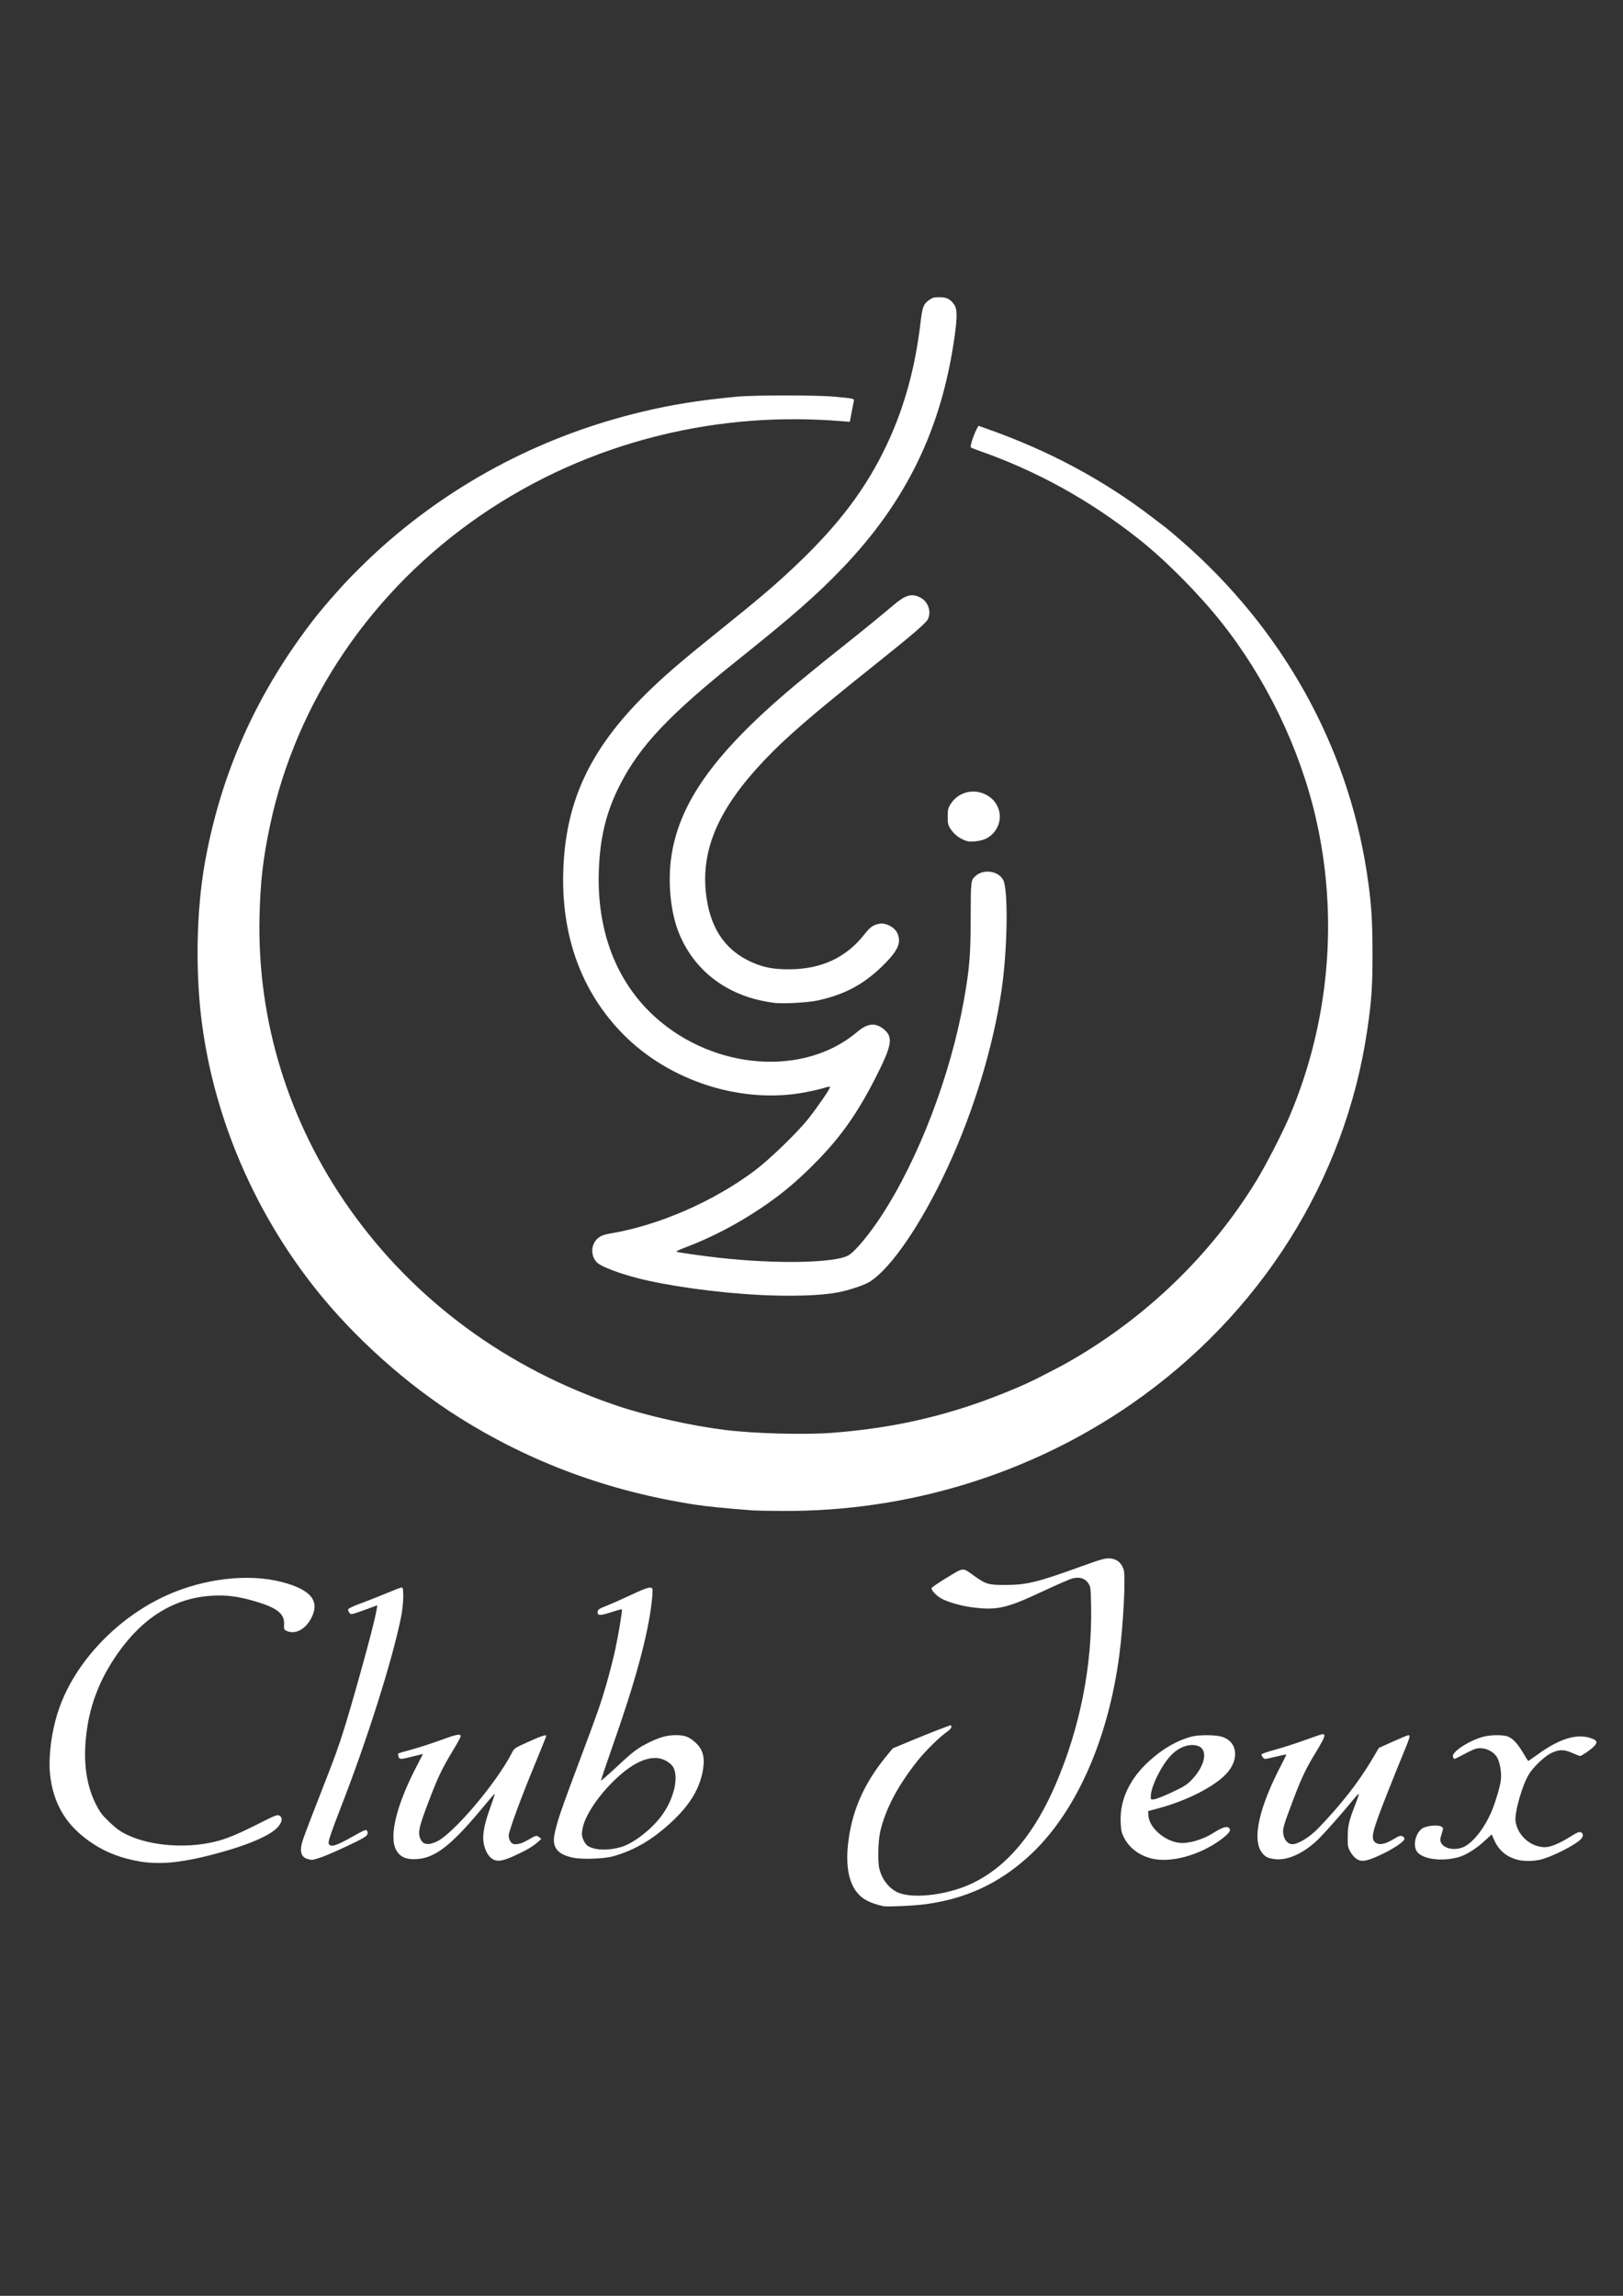 <?xml version="1.0" encoding="UTF-8" standalone="no"?>
<!-- Created with Inkscape (http://www.inkscape.org/) -->

<svg
   xmlns:dc="http://purl.org/dc/elements/1.1/"
   xmlns:cc="http://creativecommons.org/ns#"
   xmlns:rdf="http://www.w3.org/1999/02/22-rdf-syntax-ns#"
   xmlns:svg="http://www.w3.org/2000/svg"
   xmlns="http://www.w3.org/2000/svg"
   xmlns:sodipodi="http://sodipodi.sourceforge.net/DTD/sodipodi-0.dtd"
   xmlns:inkscape="http://www.inkscape.org/namespaces/inkscape"
   width="210mm"
   height="297mm"
   viewBox="0 0 744.094 1052.362"
   id="svg2"
   version="1.1"
   inkscape:version="0.91 r13725"
   sodipodi:docname="clubjeux.svg">
  <rect x="0" y="0" width="744.094" height="1052.362" fill="#333333" stroke="none"/>
  <defs
     id="defs4" />
  <sodipodi:namedview
     id="base"
     pagecolor="#ffffff"
     bordercolor="#666666"
     borderopacity="1.0"
     inkscape:pageopacity="0.0"
     inkscape:pageshadow="2"
     inkscape:zoom="0.49497475"
     inkscape:cx="491.21472"
     inkscape:cy="377.79494"
     inkscape:document-units="px"
     inkscape:current-layer="layer1"
     showgrid="false"
     inkscape:window-width="1280"
     inkscape:window-height="961"
     inkscape:window-x="-8"
     inkscape:window-y="-8"
     inkscape:window-maximized="1" />
  <g
     inkscape:groupmode="layer"
     id="layer5"
     inkscape:label="Calque 2"
     style="display:inline">
    <g
       id="g3362"
       transform="translate(-1205.59,105.156)">
      <g
         style="display:inline"
         inkscape:label="Fond"
         id="layer4" />
      <g
         style="display:inline;opacity:0.412"
         inkscape:label="Text"
         id="layer3" />
      <g
         style="display:inline"
         id="layer1-7"
         inkscape:label="Calque 1" />
      <g
         style="display:inline"
         inkscape:label="Calque 2"
         id="layer2" />
    </g>
  </g>
  <g
     inkscape:label="Calque 1"
     inkscape:groupmode="layer"
     id="layer1"
     style="display:inline;opacity:1">
    <path
       inkscape:connector-curvature="0"
       id="path3371"
       d="m 404.818,873.72 c -6.238,-1.42 -9.635,-3.262 -12.191,-6.612 -3.488,-4.571 -4.835,-11.909 -3.891,-21.2 1.536,-15.129 7.11,-28.096 17.54,-40.809 l 3.011,-3.67 8.296,-3.457 c 7.694,-3.206 17.824,-7.153 18.357,-7.153 0.126,0 0.23,0.374 0.23,0.832 0,0.458 -0.915,1.456 -2.034,2.221 -3.325,2.27 -9.837,8.686 -13.506,13.306 -9.026,11.365 -14.642,21.997 -17.042,32.263 -1.01,4.322 -1.24,13.823 -0.416,17.215 1.282,5.278 5.008,9.692 9.451,11.196 7.544,2.553 22.586,0.479 33.12,-4.567 15.95,-7.639 28.601,-22.73 38.465,-45.883 10.992,-25.802 16.541,-53.881 16.029,-81.112 -0.157,-8.333 -0.233,-8.962 -1.277,-10.556 -1.473,-2.25 -3.985,-3.03 -7.188,-2.234 -1.228,0.305 -7.186,2.883 -13.241,5.729 -17.232,8.099 -21.451,9.047 -33.266,7.478 -4.904,-0.651 -11.096,-2.468 -13.807,-4.052 -2.279,-1.331 -4.382,-3.562 -4.382,-4.648 0,-0.327 3.156,-2.501 7.014,-4.831 7.979,-4.819 7.06,-4.748 12.371,-0.95 5.617,4.016 6.572,4.296 14.599,4.283 9.665,-0.016 14.626,-1.236 34.885,-8.582 10.088,-3.658 11.605,-4.015 14.303,-3.371 2.433,0.581 4.17,2.358 4.943,5.055 0.937,3.271 -0.184,25.047 -2.006,38.945 -5.195,39.643 -20.466,73.407 -41.916,92.68 -13.633,12.249 -28.29,19.017 -46.758,21.592 -5.208,0.726 -17.896,1.301 -19.693,0.892 z M 64.019,853.245 c -8.108,-1.388 -14.798,-3.885 -20.916,-7.804 -11.642,-7.458 -17.979,-17.017 -19.905,-30.025 -1.3,-8.78 0.157,-21.228 3.714,-31.722 7.324,-21.608 26.663,-42.099 49.448,-52.395 17.198,-7.771 37.486,-10.128 52.826,-6.138 13.253,3.448 17.547,8.6 13.629,16.355 -2.733,5.409 -7.55,7.92 -11.529,6.009 -1.038,-0.499 -1.164,-0.824 -1.042,-2.696 0.334,-5.15 -3.122,-7.883 -13.883,-10.98 -7.308,-2.103 -12.294,-2.745 -18.798,-2.419 -17.229,0.862 -31.866,9.739 -43.569,26.423 -8.767,12.498 -13.429,25.123 -14.705,39.819 -0.996,11.473 0.592,21.351 4.744,29.5 1.851,3.633 2.85,4.931 6.307,8.195 3.249,3.068 4.963,4.279 8.201,5.797 10.662,4.999 26.774,6.231 39.956,3.056 5.343,-1.287 10.684,-3.508 20.932,-8.706 6.167,-3.128 7.711,-3.741 8.464,-3.358 1.545,0.785 1.648,2.136 0.325,4.279 -2.866,4.643 -15.539,10.011 -34.446,14.591 -12.2,2.955 -21.431,3.644 -29.751,2.219 z m 162.263,-0.844 c -1.929,-0.941 -3.394,-3.096 -4.262,-6.269 -1.093,-3.994 -0.326,-9.046 2.597,-17.107 1.307,-3.605 2.296,-6.63 2.197,-6.724 -0.099,-0.093 -1.656,1.629 -3.46,3.827 -16.692,20.335 -24.206,26.14 -33.783,26.096 -3.931,-0.018 -6.473,-1.39 -8.002,-4.317 -3.339,-6.395 0.36,-21.073 9.834,-39.025 1.418,-2.687 2.522,-4.884 2.454,-4.884 -0.068,0 -2.132,0.512 -4.586,1.136 -5.636,1.433 -6.211,1.432 -6.595,-0.022 -0.168,-0.636 -0.216,-1.243 -0.106,-1.347 0.11,-0.105 2.882,-0.918 6.16,-1.807 3.278,-0.889 9.353,-2.86 13.501,-4.381 7.224,-2.648 8.972,-2.967 8.972,-1.637 0,0.333 -1.42,2.947 -3.157,5.808 -5.331,8.786 -7.283,12.85 -11.506,23.962 -4.313,11.348 -4.948,13.97 -4.027,16.621 1.09,3.137 3.405,3.735 7.48,1.934 7.588,-3.354 27.629,-26.922 34.695,-40.801 1.036,-2.034 1.336,-2.239 7.106,-4.848 6.256,-2.829 8.658,-3.643 8.658,-2.936 0,0.228 -2.491,6.436 -5.536,13.795 -6.192,14.967 -11.694,29.987 -11.695,31.928 0,1.365 0.761,3.05 1.627,3.599 1.223,0.775 3.849,0.292 6.447,-1.186 4.641,-2.64 4.636,-2.639 5.831,-1.72 l 1.071,0.823 -1.385,1.248 c -2.353,2.12 -5.215,3.835 -10.393,6.225 -5.584,2.577 -7.995,3.055 -10.138,2.01 z m 395.637,-0.31 c -0.903,-0.585 -2.196,-2.085 -2.872,-3.335 -1.109,-2.05 -1.222,-2.738 -1.157,-7.043 0.077,-5.109 0.562,-7.094 3.703,-15.149 0.959,-2.459 1.546,-4.401 1.304,-4.317 -0.241,0.085 -1.68,1.687 -3.198,3.562 -3.574,4.415 -11.218,13.088 -14.535,16.492 -6.971,7.154 -15.159,10.913 -21.368,9.812 -2.784,-0.494 -3.746,-1.015 -5.161,-2.795 -4.772,-6.003 -1.448,-20.925 9.117,-40.938 1.168,-2.213 2.057,-4.081 1.975,-4.152 -0.082,-0.071 -2.374,0.411 -5.092,1.07 -4.867,1.18 -4.953,1.185 -5.624,0.316 -0.375,-0.485 -0.681,-1.111 -0.681,-1.391 0,-0.28 2.84,-1.274 6.311,-2.21 3.471,-0.936 9.635,-2.917 13.698,-4.403 4.063,-1.486 7.662,-2.702 7.998,-2.702 1.706,0 1.112,1.491 -3.804,9.543 -3.661,5.996 -5.981,10.892 -9.259,19.54 -5.041,13.296 -5.359,14.415 -4.851,17.066 0.487,2.537 2.15,4.292 4.07,4.292 2.703,0 8.003,-3.261 11.924,-7.338 10.61,-11.03 18.454,-21.089 24.779,-31.771 l 2.983,-5.039 6.462,-2.906 c 3.554,-1.599 6.731,-2.912 7.06,-2.919 1.018,-0.02 0.701,1.086 -2.561,8.954 -1.738,4.191 -5.052,12.425 -7.366,18.298 -6.745,17.121 -7.479,20.205 -5.221,21.941 1.705,1.31 4.39,0.835 8.206,-1.453 2.671,-1.602 3.347,-1.831 4.168,-1.414 0.539,0.274 0.98,0.759 0.98,1.078 0,1.435 -5.426,4.999 -12.265,8.058 -5.389,2.41 -7.509,2.683 -9.721,1.253 z m 72.866,0.136 c -4.824,-1.582 -7.882,-4.439 -10.029,-9.367 l -0.863,-1.981 -3.84,3.485 c -3.665,3.326 -8.09,6.02 -11.4,6.94 -7.873,2.188 -16.892,0.883 -19.167,-2.773 -1.881,-3.023 -0.264,-8.865 2.937,-10.609 2.108,-1.148 7.188,-1.521 8.448,-0.619 0.912,0.653 0.913,0.722 0.063,3.388 -0.756,2.37 -0.783,2.89 -0.212,4.031 1.526,3.05 7.313,3.773 11.261,1.407 4.078,-2.444 8.71,-8.531 11.648,-15.309 1.912,-4.409 4.132,-11.834 4.489,-15.015 0.352,-3.133 -0.4,-7.728 -1.644,-10.043 -1.777,-3.307 -6.497,-5.215 -10.104,-4.085 -0.896,0.281 -3.327,1.429 -5.403,2.552 -2.075,1.123 -3.938,2.042 -4.138,2.042 -0.201,0 -0.516,-0.453 -0.701,-1.006 -0.723,-2.164 7.556,-7.56 14.153,-9.225 3.564,-0.899 9.229,-0.873 11.284,0.053 2.233,1.006 4.457,3.469 6.854,7.591 1.118,1.922 2.124,3.495 2.236,3.495 0.112,0 2.19,-1.432 4.618,-3.182 10.204,-7.355 18.358,-9.632 24.907,-6.956 2.213,0.904 2.294,1.87 0.315,3.748 -1.69,1.605 -5.408,4.118 -6.091,4.118 -0.252,0 -1.896,-0.639 -3.653,-1.419 -3.724,-1.654 -5.93,-1.634 -9.561,0.088 -2.792,1.324 -7.522,5.711 -9.878,9.162 -3.2,4.688 -7.14,18.293 -6.462,22.316 1.1,6.533 7.036,11.66 13.501,11.66 2.466,0 6.494,-1.648 11.201,-4.582 3.596,-2.242 4.488,-2.618 5.265,-2.223 1.15,0.584 1.183,1.722 0.087,2.994 -2.223,2.58 -13.172,8.187 -18.518,9.482 -3.78,0.916 -8.531,0.853 -11.603,-0.155 z m -553.801,-0.111 c -3.14,-0.862 -3.805,-3.865 -2.009,-9.078 1.027,-2.981 4.785,-12.766 11.416,-29.725 5.397,-13.803 7.777,-21.251 14.809,-46.35 4.177,-14.909 6.803,-25.165 7.473,-29.19 l 0.321,-1.925 -3.272,1.186 c -9.109,3.302 -8.762,3.221 -9.54,2.22 -0.385,-0.495 -0.639,-1.197 -0.566,-1.56 0.075,-0.37 2.236,-1.43 4.92,-2.413 2.632,-0.964 6.832,-2.594 9.333,-3.622 8.05,-3.308 9.801,-3.979 10.411,-3.99 0.97,-0.017 0.743,7.856 -0.389,13.485 -3.989,19.831 -15.583,56.443 -27.744,87.611 -4.124,10.57 -5.748,15.368 -5.475,16.182 0.688,2.057 3.176,1.341 11.224,-3.227 4.648,-2.638 5.934,-3.189 6.271,-2.684 0.83,1.244 0.412,2.23 -1.407,3.32 -3.529,2.115 -16.37,8.008 -19.9,9.134 -3.908,1.246 -3.707,1.224 -5.875,0.629 z m 387.307,-0.131 c -5.791,-1.336 -10.457,-4.796 -12.923,-9.585 -1.206,-2.342 -1.426,-3.361 -1.58,-7.318 -0.395,-10.132 4.13,-19.74 13.147,-27.914 6.295,-5.707 12.805,-9.425 19.565,-11.175 3.208,-0.83 10.468,-0.801 13.501,0.054 7.477,2.108 8.439,10.637 1.953,17.317 -5.611,5.779 -17.708,11.924 -30.293,15.389 l -5.265,1.449 0.086,1.844 c 0.257,5.539 7.183,11.771 14.073,12.664 4.049,0.525 10.764,-1.373 15.517,-4.386 3.764,-2.386 5.916,-3.221 6.947,-2.698 1.948,0.99 0.732,2.806 -4.201,6.279 -9.473,6.667 -22.129,10.017 -30.528,8.08 z m 9.231,-30.536 c 5.41,-2.55 6.715,-3.383 8.906,-5.681 6.163,-6.466 7.527,-13.752 2.888,-15.426 -3.789,-1.368 -8.797,0.388 -12.569,4.405 -4.399,4.686 -9.154,14.379 -9.154,18.661 0,1.588 0.006,1.592 1.795,1.311 0.987,-0.155 4.647,-1.627 8.134,-3.27 z m -274.925,30.068 c -7.172,-1.556 -9.628,-4.816 -8.311,-11.033 1.264,-5.971 2.937,-10.822 12.581,-36.487 7.01,-18.656 8.651,-23.362 11.086,-31.807 1.443,-5.005 3.274,-12.113 4.068,-15.797 1.595,-7.396 3.406,-18.4 3.081,-18.714 -0.114,-0.11 -2.314,0.489 -4.888,1.333 -5.128,1.68 -6.461,1.628 -6.217,-0.242 0.128,-0.981 0.743,-1.392 3.981,-2.662 2.106,-0.826 7.164,-3.066 11.24,-4.977 7.502,-3.517 9.381,-4.044 9.895,-2.772 0.156,0.386 0.023,2.993 -0.295,5.794 -1.759,15.459 -7.486,36.518 -18.181,66.861 -2.901,8.231 -5.182,15.053 -5.069,15.161 0.113,0.107 3.35,-2.733 7.193,-6.312 7.695,-7.166 9.569,-8.572 14.997,-11.24 4.814,-2.367 8.14,-3.259 12.154,-3.259 3.883,0 5.79,0.672 8.495,2.992 3.748,3.215 4.865,6.883 3.898,12.802 -1.391,8.509 -5.924,16.094 -14.266,23.871 -8.808,8.211 -17.1,13.094 -26.949,15.87 -4.154,1.171 -14.371,1.513 -18.491,0.619 z m 22.14,-4.86 c 5.701,-1.664 14.148,-8.229 18.739,-14.565 5.615,-7.747 7.86,-17.685 5.039,-22.299 -0.498,-0.814 -1.972,-2.05 -3.277,-2.748 -5.057,-2.705 -11.87,-0.835 -19.447,5.337 -9.225,7.515 -17.448,18.847 -18.696,25.764 -0.47,2.603 -0.428,3.284 0.311,5.121 0.469,1.165 1.391,2.454 2.049,2.863 3.3,2.053 9.34,2.261 15.281,0.527 z m 60.73,-154.29 c -13.264,-1.011 -21.422,-1.826 -27.044,-2.701 -39.52,-6.157 -74.975,-19.253 -107.696,-39.782 -24.46,-15.345 -48.693,-37.096 -66.546,-59.728 -27.541,-34.914 -45.537,-76.866 -51.443,-119.924 -3.264,-23.795 -2.79,-52.59 1.232,-74.978 7.422,-41.307 23.892,-77.905 50.407,-112.012 1.735,-2.231 7.789,-9.416 8.423,-9.997 0.137,-0.125 1.316,-1.454 2.62,-2.954 4.444,-5.109 13.41,-13.995 20.204,-20.023 33.77,-29.964 74.286,-50.941 118.866,-61.543 13.993,-3.328 25.523,-5.168 43.079,-6.876 7.84,-0.763 36.515,-0.782 44.754,-0.03 9.317,0.851 9.378,0.864 9.129,2.042 -0.117,0.551 -0.58,2.914 -1.03,5.252 l -0.818,4.251 -3.401,-0.279 c -28.705,-2.356 -56.531,-0.186 -83.877,6.542 -59.614,14.666 -111.228,50.145 -144.608,99.404 -16.281,24.025 -27.856,51.003 -33.81,78.802 -3.284,15.333 -4.558,26.294 -4.929,42.415 -1.096,47.58 13.286,94.203 41.295,133.864 29.745,42.12 72.291,73.386 122.969,90.367 13.732,4.601 33.503,9.028 48.951,10.96 13.666,1.709 36.96,2.328 49.651,1.319 22.212,-1.766 40.621,-5.315 60.549,-11.671 10.713,-3.417 25.198,-9.207 33.09,-13.227 9.534,-4.856 11.642,-5.97 15.493,-8.192 34.959,-20.172 64.303,-48.603 84.96,-82.318 4.362,-7.12 12.043,-22.029 15.276,-29.652 18.335,-43.231 22.547,-91.517 11.962,-137.117 -7.419,-31.959 -22.921,-63.913 -43.538,-89.746 -10.457,-13.102 -25.559,-28.282 -37.548,-37.742 -22.991,-18.141 -46.984,-31.361 -73.952,-40.749 -1.448,-0.504 -2.818,-1.077 -3.045,-1.274 -0.445,-0.387 1.192,-5.535 2.619,-8.235 l 0.878,-1.662 4.201,1.487 c 28.233,9.99 53.081,23.311 75.478,40.463 2.61,1.999 5.41,4.133 6.222,4.742 0.813,0.61 4.062,3.359 7.221,6.11 46.118,40.157 75.918,93.441 84.911,151.825 2.021,13.123 2.604,21.227 2.629,36.58 0.026,15.566 -0.407,22.076 -2.358,35.444 -10.06,68.939 -48.882,130.634 -108.002,171.632 -46.414,32.187 -102.574,49.453 -159.786,49.126 -6.45,-0.037 -12.589,-0.133 -13.642,-0.213 z m 2.393,-98.808 c -18.985,-0.965 -42.149,-4.178 -55.763,-7.733 -8.429,-2.201 -16.083,-5.114 -18.121,-6.895 -2.592,-2.266 -3.209,-6.433 -1.402,-9.484 1.368,-2.311 3.229,-3.364 7.078,-4.003 22.335,-3.713 47.487,-14.67 66.532,-28.983 6.709,-5.042 19.691,-17.631 24.481,-23.74 4.62,-5.892 10.118,-13.957 9.892,-14.509 -0.082,-0.201 -1.334,0.015 -2.782,0.481 -1.448,0.465 -5.223,1.346 -8.388,1.957 -29.116,5.618 -62.376,-4.946 -83.698,-26.584 -19.04,-19.322 -28.408,-44.896 -27.44,-74.91 1.066,-33.044 13.079,-57.609 41.249,-84.346 7.35,-6.976 14.647,-13.162 31.61,-26.797 17.645,-14.183 24.353,-19.918 34.005,-29.07 19.594,-18.58 32.129,-35.263 41.533,-55.277 7.981,-16.984 12.972,-35.125 15.405,-55.986 0.811,-6.949 1.328,-8.294 3.911,-10.164 1.493,-1.081 2.21,-1.273 4.752,-1.273 3.348,0 4.888,0.774 6.773,3.403 1.389,1.938 1.425,5.614 0.143,14.721 -5.949,42.267 -22.091,75.505 -51.624,106.296 -11.51,12.001 -22.922,22.01 -47.248,41.44 -31.951,25.52 -45.388,39.736 -54.551,57.71 -6.192,12.148 -9.07,23.732 -9.651,38.852 -1.075,27.976 8.023,51.629 26.061,67.751 27.065,24.19 68.182,27.138 92.35,6.621 4.702,-3.992 8.297,-4.4 12.087,-1.372 4.652,3.716 3.997,7.436 -4.086,23.197 -8.918,17.388 -17.185,28.593 -30.731,41.652 -7.224,6.964 -13.016,11.645 -21.42,17.314 -10.761,7.259 -23.05,13.641 -34.637,17.988 -2.465,0.925 -4.291,1.793 -4.059,1.93 0.558,0.327 11.711,1.923 19.549,2.798 26.334,2.938 53.146,2.423 59.353,-1.14 2.951,-1.694 9.423,-9.439 14.962,-17.906 17.117,-26.164 31.805,-64.527 37.933,-99.076 2.596,-14.634 3.07,-20.413 3.11,-37.943 0.039,-16.939 0.048,-17.01 2.301,-19.01 3.662,-3.251 10.346,-2.275 12.586,1.839 2.422,4.447 2.006,32.148 -0.764,50.798 -3.842,25.872 -12.737,55.117 -24.533,80.658 -11.987,25.956 -26.028,46.596 -35.899,52.774 -2.567,1.607 -9.371,3.866 -14.722,4.89 -7.708,1.474 -21.181,1.898 -36.138,1.137 z m 7.419,-133.834 c -20.731,-2.507 -36.417,-13.813 -43.84,-31.601 -4.056,-9.719 -5.458,-24.123 -3.531,-36.278 4.155,-26.204 22.42,-50.192 63.646,-83.586 2.238,-1.813 4.607,-3.74 5.265,-4.283 0.658,-0.543 3.889,-3.13 7.18,-5.748 11.458,-9.118 20.553,-16.518 25.588,-20.821 5.473,-4.677 8.363,-5.52 12.244,-3.572 3.682,1.848 5.322,6.518 3.542,10.08 -0.85,1.7 -7.191,7.159 -22.707,19.547 -31.118,24.844 -42.018,34.248 -52.434,45.236 -20.427,21.548 -28.642,40.088 -26.64,60.116 1.647,16.475 8.904,27.205 22.116,32.696 4.947,2.056 9.306,2.819 16.033,2.806 14.735,-0.029 26.2,-5.339 34.55,-16.002 2.693,-3.439 4.025,-4.373 6.994,-4.901 2.766,-0.493 6.66,1.481 7.963,4.036 2.297,4.504 0.507,8.468 -7.137,15.806 -8.584,8.241 -17.291,12.788 -29.491,15.399 -4.182,0.895 -15.572,1.524 -19.341,1.068 z m 88.069,-74.185 c -3.296,-1.02 -5.82,-2.923 -7.712,-5.811 -0.954,-1.456 -1.14,-2.337 -1.14,-5.377 0,-3.131 0.179,-3.925 1.293,-5.723 2.988,-4.825 8.92,-6.973 14.29,-5.174 4.404,1.475 7.291,4.665 8.133,8.985 0.93,4.775 -1.821,9.995 -6.366,12.08 -2.291,1.051 -6.691,1.579 -8.498,1.02 z"
       style="display:inline;fill:#ffffff" />
  </g>
</svg>
